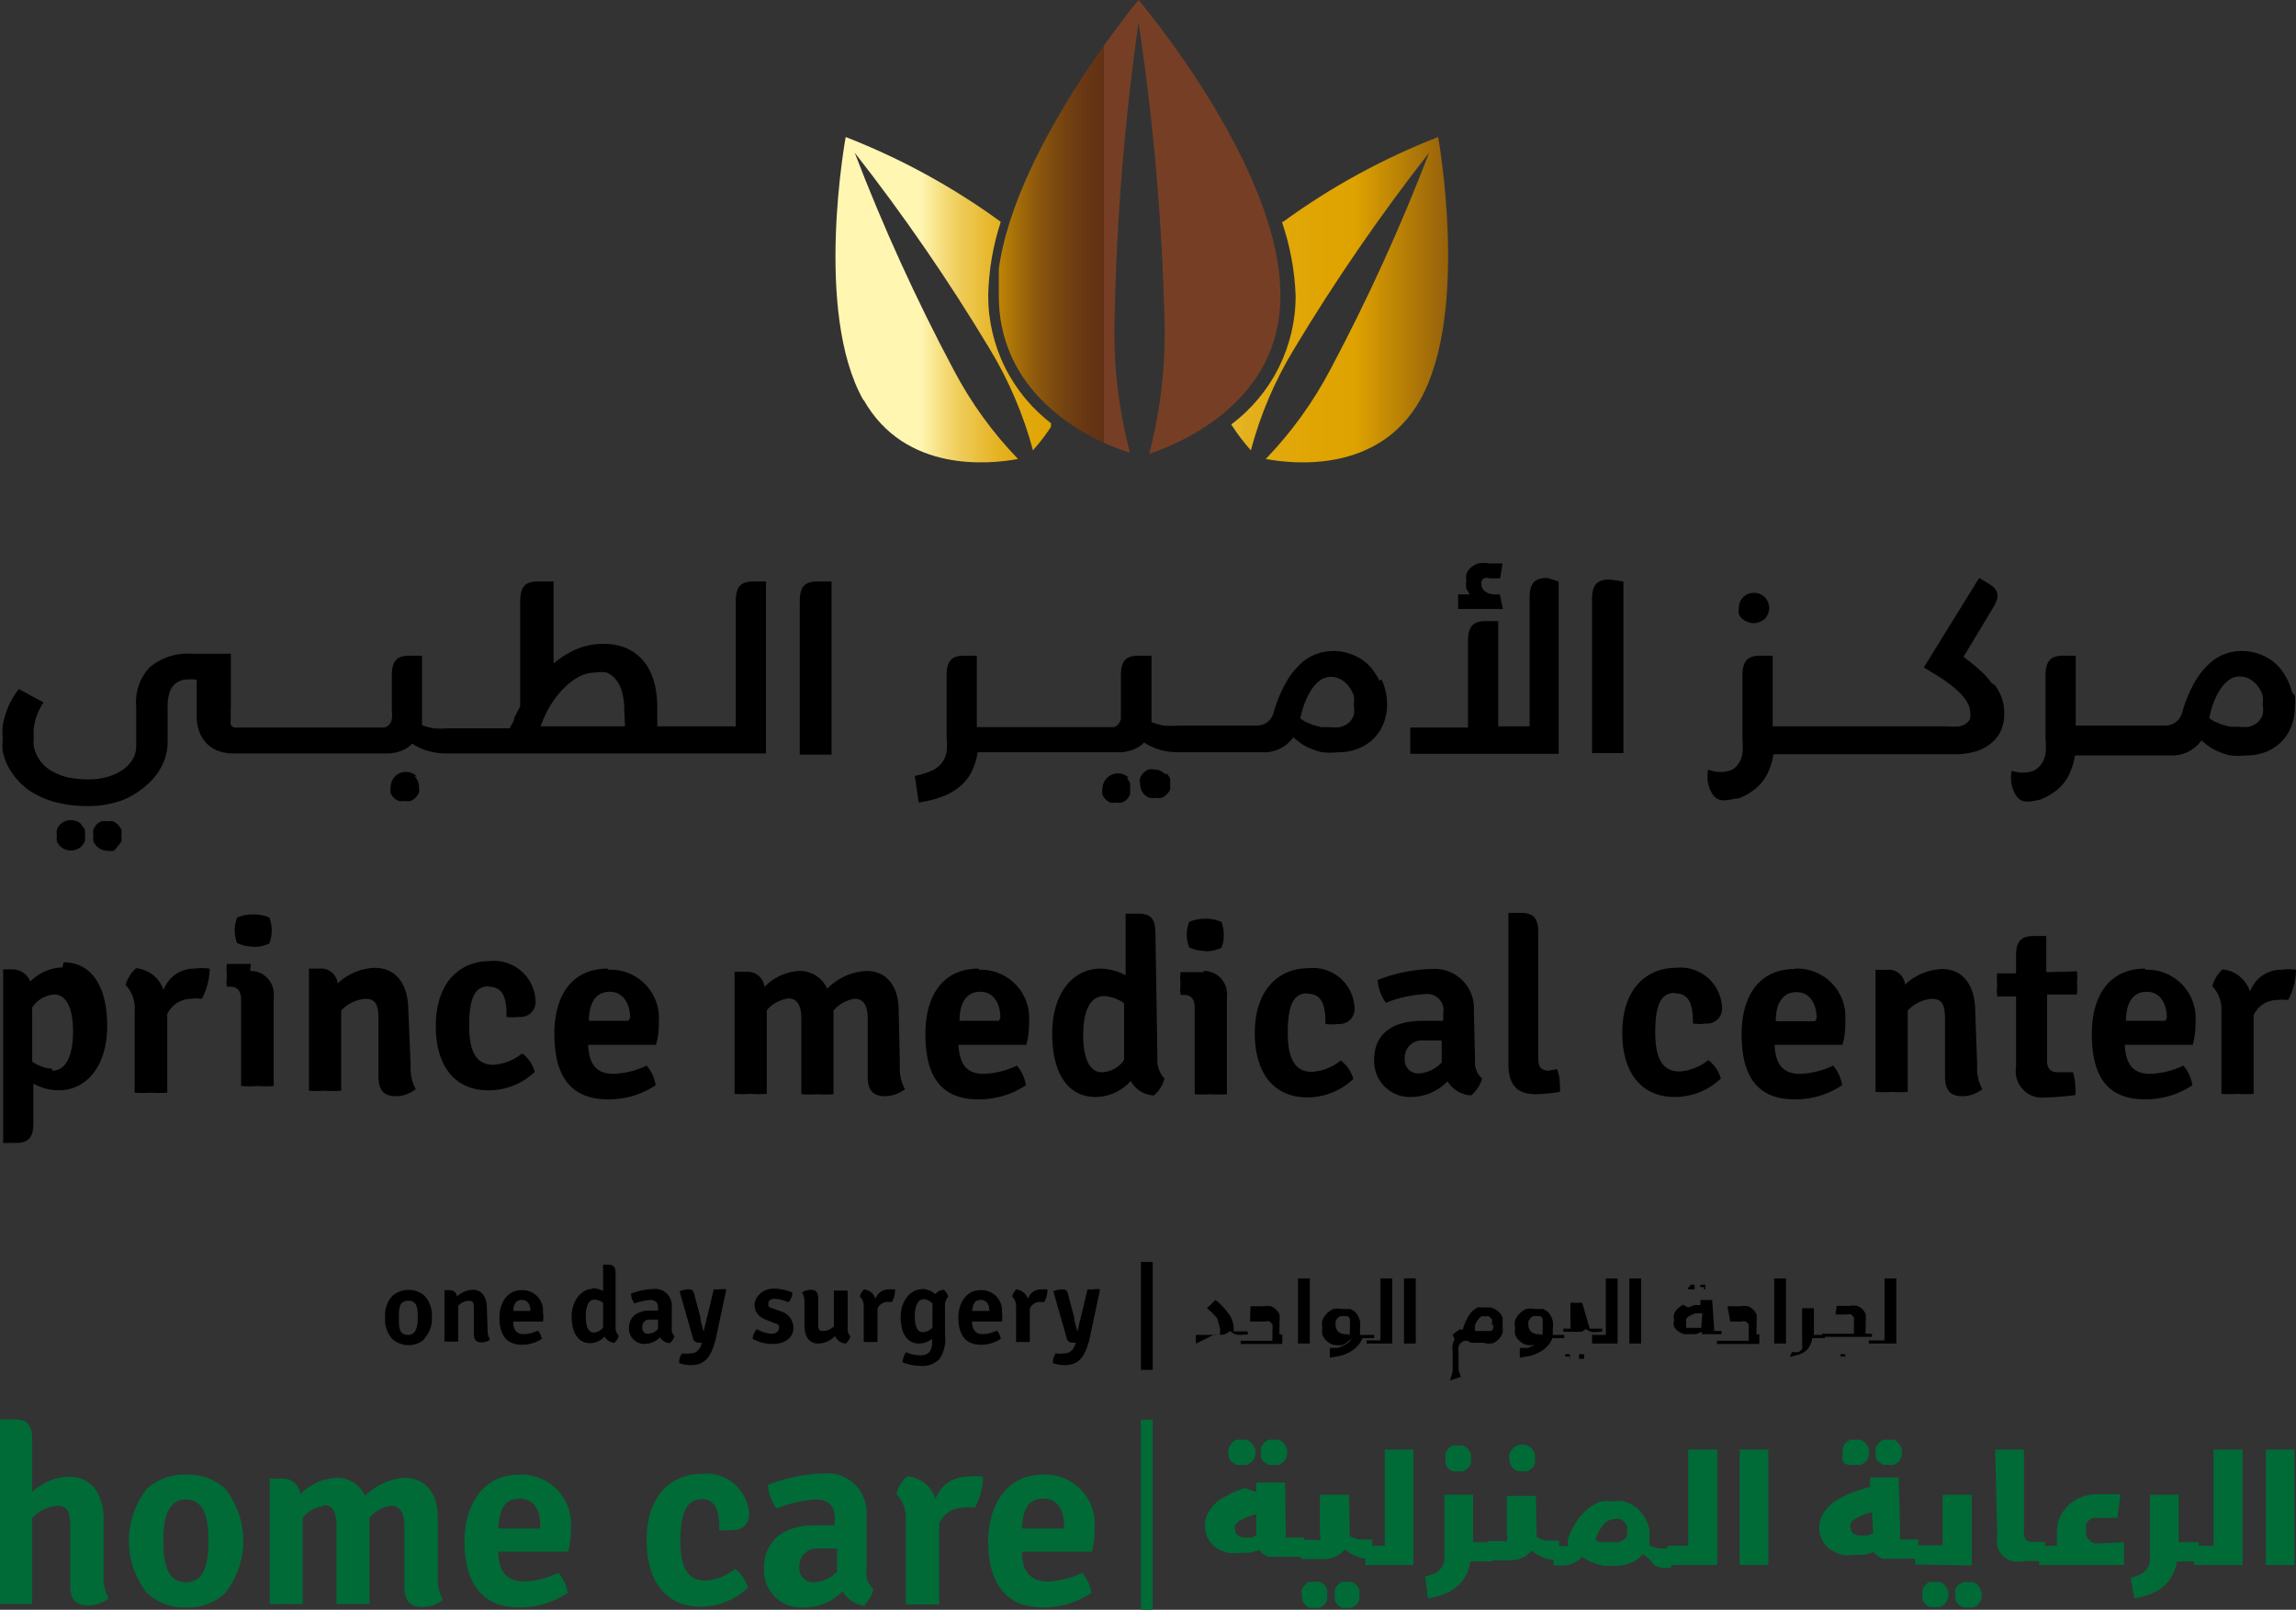 <svg xmlns="http://www.w3.org/2000/svg" xmlns:xlink="http://www.w3.org/1999/xlink" viewBox="0 0 58.48 41"><rect x="0" y="0" width="58.48" height="41" fill="#333333" stroke="none"/><defs><style>.cls-1{fill:none}.cls-9{fill:#006b37}</style><clipPath id="clip-path"><path class="cls-1" d="M22 10.19c1.06 1.87 3.23 1.63 3.93 1.5a9.86 9.86 0 0 1-1.64-2.27 49.13 49.13 0 0 1-2.52-5.53 49 49 0 0 1 3.44 5 9.92 9.92 0 0 1 1.1 2.58 5.17 5.17 0 0 0 .5-.66 4.09 4.09 0 0 1-1.64-3.28 6.45 6.45 0 0 1 .32-1.88 17.47 17.47 0 0 0-3.95-2.16s-.82 4.45.45 6.7"/></clipPath><linearGradient id="linear-gradient" x1="-1041.67" y1="7267.05" x2="-1040.67" y2="7267.05" gradientTransform="matrix(7.87 0 0 7.87 8221.43 -57198.69)" gradientUnits="userSpaceOnUse"><stop offset="0" stop-color="#fff6b2"/><stop offset=".01" stop-color="#fdf1a8"/><stop offset=".07" stop-color="#f5dd7c"/><stop offset=".13" stop-color="#eecb56"/><stop offset=".2" stop-color="#e9bc37"/><stop offset=".26" stop-color="#e4b11e"/><stop offset=".33" stop-color="#e1a90d"/><stop offset=".41" stop-color="#e0a503"/><stop offset=".5" stop-color="#dfa300"/><stop offset=".61" stop-color="#b77f06"/><stop offset=".72" stop-color="#925d0c"/><stop offset=".83" stop-color="#774510"/><stop offset=".93" stop-color="#673613"/><stop offset="1" stop-color="#613114"/><stop offset="1" stop-color="#763f25"/></linearGradient><clipPath id="clip-path-2"><path class="cls-1" d="M25.44 7.53c0 2.67 2.5 3.75 3.34 4a12 12 0 0 1-.39-3.46A61.51 61.51 0 0 1 29 .57a61.23 61.23 0 0 1 .66 7.53 12.16 12.16 0 0 1-.39 3.46c.84-.28 3.34-1.35 3.34-4C32.66 4.31 29 0 29 0s-3.61 4.31-3.61 7.53"/></clipPath><linearGradient id="linear-gradient-2" x1="-1041.67" y1="7267.05" x2="-1040.67" y2="7267.05" gradientTransform="matrix(6.59 0 0 6.59 6886.18 -47854.22)" xlink:href="#linear-gradient"/><clipPath id="clip-path-3"><path class="cls-1" d="M32.65 5.65A6.52 6.52 0 0 1 33 7.53a4.08 4.08 0 0 1-1.64 3.28 5.09 5.09 0 0 0 .5.66 9.81 9.81 0 0 1 1.1-2.58 49.22 49.22 0 0 1 3.44-5 49.26 49.26 0 0 1-2.52 5.53 10 10 0 0 1-1.64 2.27c.7.13 2.87.37 3.93-1.5 1.27-2.25.46-6.7.46-6.7a17.46 17.46 0 0 0-3.95 2.16"/></clipPath><linearGradient id="linear-gradient-3" x1="-1041.67" y1="7267.05" x2="-1040.67" y2="7267.05" gradientTransform="translate(12070.48 -84022.95) scale(11.56)" xlink:href="#linear-gradient"/></defs><g id="Layer_2" data-name="Layer 2"><g id="Layer_1-2" data-name="Layer 1"><g clip-path="url(#clip-path)"><path fill="url(#linear-gradient)" d="M20.69 3.49h6.08v8.57h-6.08z"/></g><g clip-path="url(#clip-path-2)"><path fill="url(#linear-gradient-2)" d="M25.44 0h7.22v11.56h-7.22z"/></g><g clip-path="url(#clip-path-3)"><path fill="url(#linear-gradient-3)" d="M31.33 3.49h6.08v8.57h-6.08z"/></g><path d="M10.4 34c.19 0 .24-.2.24-.43s0-.44-.24-.44-.24.2-.24.44 0 .43.24.43m.41.11a.62.62 0 0 1-.81 0 .71.71 0 0 1-.19-.54A.72.72 0 0 1 10 33a.63.63 0 0 1 .81 0 .73.73 0 0 1 .19.55.72.72 0 0 1-.19.54m1.61-.22a.47.47 0 0 0 .06.25.35.35 0 0 1-.22.07c-.14 0-.19-.07-.19-.22v-.62c0-.15 0-.22-.14-.22a.39.39 0 0 0-.26.13v.91h-.35v-1.31h.13a.18.18 0 0 1 .19.16.62.62 0 0 1 .4-.17c.24 0 .36.19.36.46zm.65-.48h.44c0-.15-.06-.28-.22-.28s-.21.11-.22.31m0 .24c0 .18.07.32.27.32a.88.88 0 0 0 .36-.09.4.4 0 0 1 .1.21.9.9 0 0 1-.51.15c-.45 0-.57-.34-.57-.69s.18-.7.57-.7a.52.52 0 0 1 .54.56.83.83 0 0 1 0 .24zm2.29.14v-.62a.43.43 0 0 0-.22-.08c-.14 0-.22.15-.22.44s.09.4.2.4a.31.31 0 0 0 .24-.13m-.27-1a.6.6 0 0 1 .27.07v-.67h.13c.14 0 .19.06.19.22v1.37a.29.29 0 0 0 .08.22.36.36 0 0 1-.11.18.3.3 0 0 1-.25-.16.5.5 0 0 1-.37.17c-.31 0-.47-.28-.47-.68s.25-.7.52-.7m1.68 1.01v-.23h-.19a.18.18 0 0 0-.21.2.14.14 0 0 0 .15.16.37.37 0 0 0 .25-.12m.3.36a.32.32 0 0 1-.25-.15.55.55 0 0 1-.39.17.39.39 0 0 1-.4-.4c0-.31.24-.45.52-.45h.22v-.07c0-.14-.07-.2-.2-.2a1.37 1.37 0 0 0-.4.09.46.46 0 0 1-.09-.25 1.69 1.69 0 0 1 .58-.12.42.42 0 0 1 .46.45v.55a.23.23 0 0 0 .07.2.37.37 0 0 1-.12.18m1.16-.06c-.11.38-.24.62-.63.62a1 1 0 0 1-.29-.05.39.39 0 0 1 .07-.25.83.83 0 0 0 .22 0c.15 0 .24-.1.29-.27-.13 0-.21 0-.24-.15l-.33-1.16a.54.54 0 0 1 .21-.05c.08 0 .14 0 .17.15l.15.56c0 .1.06.27.08.37l.26-1.08h.14a.53.53 0 0 1 .18 0zm1.05-.3a.87.87 0 0 0 .37.12c.12 0 .19-.05.2-.13s0-.11-.14-.15l-.15-.06c-.19-.07-.33-.18-.33-.39s.2-.42.5-.42a1.23 1.23 0 0 1 .46.1.35.35 0 0 1-.1.25.94.94 0 0 0-.36-.09c-.09 0-.15.05-.15.12s0 .1.13.13l.16.06a.45.45 0 0 1 .35.42c0 .26-.21.42-.53.42a1.06 1.06 0 0 1-.51-.13.42.42 0 0 1 .1-.24m1.22-.69a.46.46 0 0 0-.06-.25.36.36 0 0 1 .22-.07c.14 0 .19.08.19.22v.62c0 .15 0 .21.14.21a.4.4 0 0 0 .26-.12v-.91h.35v.95a.29.29 0 0 0 .07.22.35.35 0 0 1-.12.18.31.31 0 0 1-.27-.19.64.64 0 0 1-.42.19c-.25 0-.36-.19-.36-.46zm1.51-.33a.35.35 0 0 1 .3.24.35.35 0 0 1 .34-.24h.16a.7.7 0 0 1-.08.32h-.12a.28.28 0 0 0-.25.17v.85H22v-.89a.36.36 0 0 0-.1-.27.35.35 0 0 1 .11-.18m1.74.36a.34.34 0 0 0-.22-.11c-.14 0-.23.15-.23.44s.09.4.2.4a.34.34 0 0 0 .25-.12v-.6zm-.28-.37a.51.51 0 0 1 .35.13.31.31 0 0 1 .22-.11.33.33 0 0 1 .11.18.3.3 0 0 0-.08.22V34a.92.92 0 0 1-.13.6.58.58 0 0 1-.47.19 1.38 1.38 0 0 1-.48-.09.45.45 0 0 1 .09-.26.89.89 0 0 0 .36.08c.23 0 .3-.14.3-.32v-.1a.54.54 0 0 1-.33.12c-.32 0-.47-.28-.47-.68s.25-.7.52-.7m1.3.55h.44c0-.15-.06-.28-.22-.28s-.21.11-.22.31m0 .24c0 .18.07.32.27.32a.89.89 0 0 0 .36-.09.39.39 0 0 1 .1.21.9.9 0 0 1-.51.15c-.45 0-.57-.34-.57-.69s.18-.7.57-.7a.52.52 0 0 1 .54.56.83.83 0 0 1 0 .24zm1.12-.82a.35.35 0 0 1 .3.24.35.35 0 0 1 .34-.24h.16a.71.71 0 0 1-.08.32h-.12a.28.28 0 0 0-.25.17v.85h-.35v-.89a.36.36 0 0 0-.1-.27.36.36 0 0 1 .11-.18m1.85 1.31c-.11.38-.24.62-.63.62a1 1 0 0 1-.29-.05.38.38 0 0 1 .07-.25.81.81 0 0 0 .22 0c.15 0 .24-.1.29-.27-.13 0-.21 0-.24-.15l-.33-1.16a.53.53 0 0 1 .21-.05c.09 0 .14 0 .17.15l.15.56c0 .1.06.27.08.37l.26-1.08h.14a.52.52 0 0 1 .18 0z"/><path stroke-miterlimit="10" stroke-width=".3" stroke="#000" fill="none" d="M29.21 32.14v2.75"/><path d="M30.46 34.22V34h.61a.18.18 0 0 0 0-.06.26.26 0 0 0 0-.12l-.07-.25-.12-.13-.14-.12.22-.21a1.74 1.74 0 0 1 .34.36.61.61 0 0 1 .12.33.41.41 0 0 1 0 .11h.36v.08h-.08a.65.65 0 0 1-.22 0 .5.5 0 0 1-.15-.09.46.46 0 0 1-.16.09.79.79 0 0 1-.24 0z"/><path d="M31.85 33.27h.34a.5.5 0 0 1 .18 0 .39.39 0 0 1 .22.21.58.58 0 0 1 0 .16v.14a.74.74 0 0 0 0 .12.25.25 0 0 0 0 .08.1.1 0 0 0 .07 0v.25H31.6v-.08h.81a.29.29 0 0 1 0-.08.61.61 0 0 1 0-.08v-.13a.45.45 0 0 0 0-.12.24.24 0 0 0-.07-.08.19.19 0 0 0-.12 0h-.38zm1.21-.71h.3v1.66h-.3zM34.38 34v-.11a.86.86 0 0 0 0-.19.35.35 0 0 0 0-.12.15.15 0 0 0-.07-.06h-.17l-.07.05a.3.3 0 0 0-.05.08.31.31 0 0 0 0 .1.23.23 0 0 0 .07.17.3.3 0 0 0 .21.06zm-.16.25a.73.73 0 0 1-.27 0 .47.47 0 0 1-.17-.11.4.4 0 0 1-.1-.15.47.47 0 0 1 0-.16.54.54 0 0 1 0-.2.5.5 0 0 1 .11-.17.52.52 0 0 1 .17-.12.56.56 0 0 1 .22 0h.22l.1.06a.45.45 0 0 1 .08.1.59.59 0 0 1 .06.15.84.84 0 0 1 0 .2V34H35v.08h-.3a.58.58 0 0 1-.12.2.81.81 0 0 1-.19.15 1.09 1.09 0 0 1-.24.1l-.28.05v-.25h.2l.16-.06.12-.08a.39.39 0 0 0 .08-.09z"/><path d="M34.88 34.22h-.07v-.08h.35v-1.58h.3v1.66zm.88-1.66h.3v1.66h-.3zM38 33.77a.28.28 0 0 0 0-.08.32.32 0 0 0 0-.09l-.07-.07a.19.19 0 0 0-.1 0 .18.18 0 0 0-.1 0 .33.33 0 0 0-.09.09.62.62 0 0 0-.07.13.82.82 0 0 0 0 .15h.41a.15.15 0 0 0 .05-.06.28.28 0 0 0 0-.11m-.22.47h-.35l-.08-.05h-.09l-.08.05a.27.27 0 0 0-.06.1.39.39 0 0 0 0 .14 1.07 1.07 0 0 0 0 .13v.32a1.87 1.87 0 0 0 .06.18l-.28.09.07-.22v-.38a1.1 1.1 0 0 1 0-.15.63.63 0 0 1 0-.17.58.58 0 0 1 .05-.13L37 34l.09-.08.09-.06h.08a1.18 1.18 0 0 1 .08-.22.94.94 0 0 1 .09-.16.56.56 0 0 1 .1-.11l.1-.07h.35l.13.06.1.09a.46.46 0 0 1 .06.11.38.38 0 0 1 0 .11.42.42 0 0 1 0 .11.59.59 0 0 1 0 .17.42.42 0 0 1-.09.15.44.44 0 0 1-.15.11.57.57 0 0 1-.22 0m1.48-.21v-.11a.79.79 0 0 0 0-.19.33.33 0 0 0 0-.12.15.15 0 0 0-.07-.06h-.17l-.07.05-.05.08a.31.31 0 0 0 0 .1.23.23 0 0 0 .07.17.3.3 0 0 0 .21.06zm-.16.25a.73.73 0 0 1-.27 0 .47.47 0 0 1-.17-.11.4.4 0 0 1-.1-.15.49.49 0 0 1 0-.16.54.54 0 0 1 0-.2.49.49 0 0 1 .11-.17.52.52 0 0 1 .17-.12.56.56 0 0 1 .22 0h.22l.1.06a.41.41 0 0 1 .08.1.52.52 0 0 1 .06.15.79.79 0 0 1 0 .2V34h.29v.08h-.3a.6.6 0 0 1-.12.2.83.83 0 0 1-.19.15 1.13 1.13 0 0 1-.24.1l-.28.05v-.25h.2l.16-.06.12-.08.08-.09zm1.09.3a.14.14 0 0 1 0-.06h.12a.16.16 0 0 1 0 .12h-.12a.14.14 0 0 1 0-.06m-.35 0a.13.13 0 0 1 0-.06h.11a.16.16 0 0 1 0 .12H40a.13.13 0 0 1 0-.06m.49-.71h.32v.08h-.09a.65.65 0 0 1-.2 0l-.14-.07a.28.28 0 0 1-.1.07h-.46v-.08H40a.12.12 0 0 0 0-.05.37.37 0 0 0 0-.08v-.53h.3z"/><path d="M40.62 34.22h-.07V34h.35v-1.44h.3v1.66zm.88-1.66h.3v1.66h-.3zm1.81.22a.14.14 0 0 1 0-.06h.12a.14.14 0 0 1 0 .06.14.14 0 0 1 0 .06h-.03a.14.14 0 0 1 0-.06m-.35 0a.16.16 0 0 1 0-.06h.11a.16.16 0 0 1 0 .06.16.16 0 0 1 0 .06H43a.16.16 0 0 1 0-.06m.36.67h-.18l-.14.06a.28.28 0 0 0-.09.08.17.17 0 0 0 0 .1.15.15 0 0 0 0 .08v.05h.38zm.3.38a.63.63 0 0 0 0 .07h.19v.08h-.5v-.06l-.15.06h-.31a.46.46 0 0 1-.14-.07.33.33 0 0 1-.11-.12.32.32 0 0 1 0-.17.34.34 0 0 1 0-.16.41.41 0 0 1 .09-.13l.13-.1.14.07.16-.06h.15v-.13h.3z"/><path d="M44 33.27h.34a.49.49 0 0 1 .18 0 .39.39 0 0 1 .13.08.42.42 0 0 1 .09.13.65.65 0 0 1 0 .16v.14a.64.64 0 0 0 0 .12.23.23 0 0 0 0 .08.1.1 0 0 0 .07 0v.25h-1.08v-.08h.81a.29.29 0 0 1 0-.08v-.21a.45.45 0 0 0 0-.12.23.23 0 0 0-.07-.08.18.18 0 0 0-.11 0h-.29zm1.19-.71h.3v1.66h-.3zm.45 1.88h.16a.26.26 0 0 0 .1-.08.26.26 0 0 0 0-.1.82.82 0 0 0 0-.14v-.8h.3V34h.28v.08h-.32a.7.7 0 0 1-.06.19.43.43 0 0 1-.11.14.59.59 0 0 1-.17.09l-.23.06z"/><path d="M46.88 34.55a.16.16 0 0 1 0-.06H47a.15.15 0 0 1 0 .06.14.14 0 0 1 0 .06.16.16 0 0 1 0-.06m-.22-1.29h.34a.49.49 0 0 1 .18 0 .4.4 0 0 1 .13.08.38.38 0 0 1 .09.13.55.55 0 0 1 0 .16v.14a.89.89 0 0 0 0 .12.29.29 0 0 0 0 .08h.16v.08h-1.27v-.08h.81v-.07a.63.63 0 0 1 0-.09v-.13a.55.55 0 0 0 0-.12.23.23 0 0 0-.07-.08.19.19 0 0 0-.12 0h-.28z"/><path d="M47.68 34.22h-.08v-.08h.4v-1.58h.3v1.66zM34.47 18.24a.42.42 0 0 1-.13.18.58.58 0 0 1-.21.1 1.1 1.1 0 0 1-.27 0h-.21l-.22-.06-.19-.08-.12-.08a2.54 2.54 0 0 1 .11-.39 1.79 1.79 0 0 1 .17-.34.91.91 0 0 1 .22-.24.45.45 0 0 1 .27-.09.5.5 0 0 1 .27.07.67.67 0 0 1 .2.18.82.82 0 0 1 .12.23.78.78 0 0 1 0 .23.7.7 0 0 1 0 .27m.65-.89a1.54 1.54 0 0 0-.18-.29 1.21 1.21 0 0 0-.26-.24 1.31 1.31 0 0 0-.34-.16 1.35 1.35 0 0 0-.41-.06 1.31 1.31 0 0 0-.36.06 1.16 1.16 0 0 0-.4.22 1.9 1.9 0 0 0-.4.48 3.39 3.39 0 0 0-.34.81.46.46 0 0 1-.17.25.45.45 0 0 1-.27.08h-2a2.11 2.11 0 0 1-.36 0 1.61 1.61 0 0 1-.31-.09V16.7H29c-.33 0-.45.14-.45.51v1.1a.34.34 0 0 1-.07.14.24.24 0 0 1-.12.07h-3.48V16.7h-.32c-.33 0-.45.14-.45.51v1.56a1.9 1.9 0 0 1 0 .38.66.66 0 0 1-.12.28.71.71 0 0 1-.26.2 1.89 1.89 0 0 1-.43.13l.1.68a3.06 3.06 0 0 0 .6-.15 1.54 1.54 0 0 0 .44-.25 1.17 1.17 0 0 0 .3-.37 1.67 1.67 0 0 0 .16-.51h3.58a1 1 0 0 0 .39-.07.74.74 0 0 0 .27-.18 1.46 1.46 0 0 0 .38.18 1.71 1.71 0 0 0 .52.07h2.11a.91.91 0 0 0 .79-.38l.19.15a1.29 1.29 0 0 0 .24.13 1.55 1.55 0 0 0 .31.1 1.82 1.82 0 0 0 .39 0 1.32 1.32 0 0 0 .54-.1 1.18 1.18 0 0 0 .4-.27 1.21 1.21 0 0 0 .24-.39 1.31 1.31 0 0 0 .08-.46 1.51 1.51 0 0 0-.14-.63m4.22-2.59c-.33 0-.45.14-.45.51v3.27h-.8v-2.68h-.32c-.33 0-.45.15-.45.51v2.2h-1.47v.67h3.78v-4.39zm-9.73 5a.38.38 0 0 0-.28-.12.37.37 0 0 0-.15 0 .4.4 0 0 0-.21.21.39.39 0 0 0 0 .15.39.39 0 0 0 .11.28.41.41 0 0 0 .13.08.39.39 0 0 0 .15 0 .4.4 0 0 0 .16 0 .42.42 0 0 0 .12-.08.43.43 0 0 0 .09-.12.41.41 0 0 0 0-.15.4.4 0 0 0 0-.15.41.41 0 0 0-.09-.12m21.02-2.3a2.18 2.18 0 0 0-.3-.33c-.12-.11-.26-.22-.42-.34l.76-1.26c.17-.28.14-.45-.11-.6l-.25-.15L49 17l.3.18.2.13a3.31 3.31 0 0 1 .37.29 1.3 1.3 0 0 1 .23.28.5.5 0 0 1 .08.26.47.47 0 0 1 0 .16.27.27 0 0 1-.09.12.5.5 0 0 1-.19.08 1.31 1.31 0 0 1-.3 0h-4.45v-1.8h-.32c-.33 0-.45.15-.45.51v1.61a1.91 1.91 0 0 1 0 .38.68.68 0 0 1-.12.28.58.58 0 0 1-.13.12.8.8 0 0 1-.62 0 .83.83 0 0 0 .06.54c.14.29.32.27.63.2h.07a1.53 1.53 0 0 0 .44-.25 1.15 1.15 0 0 0 .3-.37 1.7 1.7 0 0 0 .16-.51h4.59a1.83 1.83 0 0 0 .59-.08 1.09 1.09 0 0 0 .4-.23.86.86 0 0 0 .23-.33 1.15 1.15 0 0 0 .07-.41 1.18 1.18 0 0 0-.06-.37 1.29 1.29 0 0 0-.18-.34M41 14.76c-.33 0-.45.14-.45.51v3.91h.8v-4.37zm16.62 3.47a.44.44 0 0 1-.13.18.58.58 0 0 1-.21.1 1.1 1.1 0 0 1-.27 0h-.21l-.22-.06-.19-.08-.12-.08a2.55 2.55 0 0 1 .11-.39 1.72 1.72 0 0 1 .17-.34.9.9 0 0 1 .22-.24.45.45 0 0 1 .27-.09.51.51 0 0 1 .27.07.68.68 0 0 1 .2.18.77.77 0 0 1 .12.23.75.75 0 0 1 0 .23.7.7 0 0 1 0 .27m.75-.57a1.5 1.5 0 0 0-.11-.31 1.46 1.46 0 0 0-.18-.29 1.25 1.25 0 0 0-.26-.24 1.33 1.33 0 0 0-.34-.16 1.35 1.35 0 0 0-.41-.06 1.32 1.32 0 0 0-.36.06 1.16 1.16 0 0 0-.4.22 1.92 1.92 0 0 0-.4.48 3.38 3.38 0 0 0-.34.81.46.46 0 0 1-.17.25.45.45 0 0 1-.26.08h-2.28V16.7h-.32c-.33 0-.45.15-.45.51v1.61a1.91 1.91 0 0 1 0 .38.65.65 0 0 1-.12.28.63.63 0 0 1-.18.15.82.82 0 0 1-.56 0 .84.84 0 0 0 .06.54c.14.3.33.27.65.2a1.51 1.51 0 0 0 .44-.25 1.16 1.16 0 0 0 .3-.37 1.7 1.7 0 0 0 .16-.51h2.43a.91.91 0 0 0 .79-.38l.19.15a1.28 1.28 0 0 0 .24.13 1.53 1.53 0 0 0 .31.1 1.82 1.82 0 0 0 .39 0 1.33 1.33 0 0 0 .54-.1 1.17 1.17 0 0 0 .39-.27 1.21 1.21 0 0 0 .24-.39 1.3 1.3 0 0 0 .08-.46 1.49 1.49 0 0 0 0-.31m-37.63-2.9c-.33 0-.45.14-.45.51v3.9h.81v-4.41zm7.93 5a.39.39 0 0 0-.43-.08.37.37 0 0 0-.12.08.4.4 0 0 0-.12.28.38.38 0 0 0 0 .15.39.39 0 0 0 .08.12.4.4 0 0 0 .12.08.39.39 0 0 0 .15 0 .4.4 0 0 0 .15 0 .42.42 0 0 0 .12-.08.41.41 0 0 0 .08-.12.38.38 0 0 0 0-.15.37.37 0 0 0 0-.15.39.39 0 0 0-.08-.12M3 21a.4.4 0 0 0-.12-.08.38.38 0 0 0-.15 0 .38.38 0 0 0-.15 0 .4.4 0 0 0-.12.08.39.39 0 0 0-.08.13.37.37 0 0 0 0 .15.37.37 0 0 0 0 .15.4.4 0 0 0 .08.12.4.4 0 0 0 .28.12.4.4 0 0 0 .15 0 .39.39 0 0 0 .11-.12.45.45 0 0 0 .09-.12.41.41 0 0 0 0-.15.4.4 0 0 0 0-.15A.42.42 0 0 0 3 21m-.92 0a.4.4 0 0 0-.12-.08.4.4 0 0 0-.31 0 .38.38 0 0 0-.12.08.4.4 0 0 0-.08.13.39.39 0 0 0 0 .15.39.39 0 0 0 0 .15.42.42 0 0 0 .08.12.38.38 0 0 0 .12.08.39.39 0 0 0 .43-.08.44.44 0 0 0 .08-.12.37.37 0 0 0 0-.15.37.37 0 0 0 0-.15.42.42 0 0 0-.1-.13m8.56-1.22a.38.38 0 0 0-.28-.12.39.39 0 0 0-.39.39.38.38 0 0 0 0 .15.39.39 0 0 0 .08.12.41.41 0 0 0 .13.08.39.39 0 0 0 .15 0 .39.39 0 0 0 .15 0 .41.41 0 0 0 .21-.21.4.4 0 0 0 0-.15.38.38 0 0 0-.12-.28m33.83-4a.38.38 0 0 0 .13.08.39.39 0 0 0 .31 0 .39.39 0 0 0 .13-.08.38.38 0 0 0 .08-.12.4.4 0 0 0 0-.31.39.39 0 0 0-.08-.12.42.42 0 0 0-.12-.08.4.4 0 0 0-.31 0 .41.41 0 0 0-.12.08.38.38 0 0 0-.11.28.39.39 0 0 0 0 .15.38.38 0 0 0 .08.12m-6.17-.62h-.1a.42.42 0 0 1-.28-.08.24.24 0 0 1-.09-.18.16.16 0 0 1 .06-.15.28.28 0 0 1 .16 0h.26l.06-.38h-.34a.86.86 0 0 0-.28 0 .54.54 0 0 0-.19.11.42.42 0 0 0-.11.16.47.47 0 0 0 0 .18.43.43 0 0 0 0 .19.73.73 0 0 0 .09.15h-.3v.37h1.14zM15.92 18.5h-2.15A2.84 2.84 0 0 1 14 18a2.45 2.45 0 0 1 .34-.45 1.66 1.66 0 0 1 .4-.31.87.87 0 0 1 .42-.11.83.83 0 0 1 .29 0 .55.55 0 0 1 .23.17.85.85 0 0 1 .16.31 1.65 1.65 0 0 1 .06.48zm3.59-3.69h-.32c-.33 0-.45.14-.45.51v3.18h-2V18a2.27 2.27 0 0 0-.08-.63 1.42 1.42 0 0 0-.25-.51 1.2 1.2 0 0 0-.43-.34 1.43 1.43 0 0 0-.61-.12 1.69 1.69 0 0 0-.7.14 2.38 2.38 0 0 0-.57.36v-2.09h-.4c-.33 0-.45.14-.45.51v2.67l-.15.29c0 .09-.08.18-.12.27h-1.57a2.11 2.11 0 0 1-.36 0 1.53 1.53 0 0 1-.3-.08V16.7h-.32c-.33 0-.45.14-.45.51v.89a.93.93 0 0 1 0 .22.3.3 0 0 1-.07.14.24.24 0 0 1-.12.07H5.97a.15.15 0 0 1-.09-.07.41.41 0 0 1 0-.16 2 2 0 0 1 0-.27v-1.38H4.87a1.49 1.49 0 0 0-1.06.35 1.28 1.28 0 0 0-.34 1v1a.66.66 0 0 1-.08.32.85.85 0 0 1-.24.27 1.31 1.31 0 0 1-.39.19 1.7 1.7 0 0 1-.51.07 2.38 2.38 0 0 1-.52-.05 1.49 1.49 0 0 1-.37-.14.9.9 0 0 1-.26-.19 1 1 0 0 1-.16-.23.86.86 0 0 1-.08-.24 1.17 1.17 0 0 1 0-.22 1.38 1.38 0 0 1 0-.23 1.9 1.9 0 0 1 .05-.24 1.49 1.49 0 0 1 .09-.23 1.17 1.17 0 0 1 .11-.19l-.63-.34a2 2 0 0 0-.18.27 2 2 0 0 0-.14.31 2.38 2.38 0 0 0-.09.34 1.92 1.92 0 0 0 0 .35 1.6 1.6 0 0 0 0 .32 1.57 1.57 0 0 0 .13.37 1.75 1.75 0 0 0 .26.37 1.6 1.6 0 0 0 .41.33 2.24 2.24 0 0 0 .58.23 3.19 3.19 0 0 0 .79.09 2.46 2.46 0 0 0 .85-.14 2 2 0 0 0 .64-.39 1.55 1.55 0 0 0 .4-.51 1.35 1.35 0 0 0 .14-.59V18a1.13 1.13 0 0 1 .05-.37.49.49 0 0 1 .15-.22.51.51 0 0 1 .23-.1 1.67 1.67 0 0 1 .31 0v.92a1.1 1.1 0 0 0 .08.44.84.84 0 0 0 .21.3.81.81 0 0 0 .3.17 1.13 1.13 0 0 0 .34.05h3.9a1 1 0 0 0 .39-.07.74.74 0 0 0 .27-.18 1.46 1.46 0 0 0 .38.18 1.71 1.71 0 0 0 .52.07h8.11v-3.61zm17.21 12.25a.87.87 0 0 1-.59.28.34.34 0 0 1-.35-.37.44.44 0 0 1 .49-.47h.45zm.82-1.32a1 1 0 0 0-1.07-1.06 4 4 0 0 0-1.38.28 1.07 1.07 0 0 0 .21.58 3.14 3.14 0 0 1 1-.22.41.41 0 0 1 .46.48v.2h-.53c-.7 0-1.23.28-1.23 1a.91.91 0 0 0 .94.94 1.3 1.3 0 0 0 .93-.4.75.75 0 0 0 .6.36.88.88 0 0 0 .28-.43.54.54 0 0 1-.18-.46zm1.91 1.53c-.19 0-.27-.1-.27-.29v-3.22c0-.37-.11-.51-.45-.51h-.31v3.85c0 .52.21.77.7.77a4.4 4.4 0 0 0 .61-.06.79.79 0 0 0 0-.18 1.13 1.13 0 0 0-.07-.4zM28.63 27a.72.72 0 0 1-.57.31c-.26 0-.47-.27-.47-.94s.2-1 .53-1a1 1 0 0 1 .51.18zm.8-3.22c0-.37-.11-.51-.44-.51h-.32v1.57a1.44 1.44 0 0 0-.64-.17c-.65 0-1.23.56-1.23 1.66 0 .95.36 1.61 1.11 1.61a1.2 1.2 0 0 0 .89-.41.7.7 0 0 0 .59.37.83.83 0 0 0 .27-.43.68.68 0 0 1-.18-.52zm3.87 1.53c.39 0 .46.32.46.77a1.32 1.32 0 0 0 .33 0 .38.38 0 0 0 .41-.42 1.06 1.06 0 0 0-1.18-1c-.68 0-1.36.47-1.36 1.66 0 .94.43 1.63 1.34 1.63a1.7 1.7 0 0 0 1.17-.47.88.88 0 0 0-.32-.47 1.3 1.3 0 0 1-.73.29c-.4 0-.62-.27-.62-1s.16-1 .5-1m9.36 0c.39 0 .46.32.46.77a1.31 1.31 0 0 0 .33 0 .38.38 0 0 0 .41-.42 1.06 1.06 0 0 0-1.18-1c-.68 0-1.36.47-1.36 1.66 0 .94.43 1.63 1.34 1.63a1.7 1.7 0 0 0 1.17-.47.88.88 0 0 0-.32-.47 1.3 1.3 0 0 1-.73.29c-.4 0-.62-.27-.62-1s.16-1 .5-1m3.57.72h-1c0-.48.19-.74.53-.74s.51.3.51.67zm-.51-1.33c-.94 0-1.36.72-1.36 1.66s.3 1.66 1.35 1.66a2.14 2.14 0 0 0 1.21-.36 1 1 0 0 0-.23-.5 2.07 2.07 0 0 1-.85.21c-.48 0-.62-.31-.64-.74h1.73A2 2 0 0 0 47 26a1.23 1.23 0 0 0-1.28-1.33M25.44 26h-1c0-.48.19-.74.53-.74s.51.3.51.67zm-.51-1.33c-.94 0-1.36.72-1.36 1.66S23.86 28 24.92 28a2.14 2.14 0 0 0 1.21-.36 1 1 0 0 0-.23-.5 2.08 2.08 0 0 1-.85.21c-.48 0-.61-.31-.64-.74h1.73a2 2 0 0 0 .07-.58 1.23 1.23 0 0 0-1.28-1.33M55.15 26h-1c0-.48.19-.74.53-.74s.51.3.51.67zm-.51-1.33c-.94 0-1.36.72-1.36 1.66S53.57 28 54.63 28a2.14 2.14 0 0 0 1.21-.36 1 1 0 0 0-.23-.5 2.07 2.07 0 0 1-.85.21c-.48 0-.62-.31-.64-.74h1.73a2 2 0 0 0 .07-.58 1.23 1.23 0 0 0-1.28-1.33m3.47 0a.83.83 0 0 0-.8.56.82.82 0 0 0-.7-.57.85.85 0 0 0-.26.43.85.85 0 0 1 .23.65v2.09a2.88 2.88 0 0 0 .41 0 2.82 2.82 0 0 0 .41 0v-2a.66.66 0 0 1 .59-.39 1.13 1.13 0 0 1 .29 0 1.67 1.67 0 0 0 .2-.77 1.35 1.35 0 0 0-.38 0m-7.79 1.06c0-.62-.28-1.08-.85-1.08a1.46 1.46 0 0 0-.94.4.41.41 0 0 0-.44-.38h-.31v3.11a2.83 2.83 0 0 0 .41 0 2.74 2.74 0 0 0 .41 0v-2.07a.92.92 0 0 1 .62-.3c.26 0 .33.16.33.51v1.46c0 .33.11.51.44.51a.82.82 0 0 0 .51-.18 1.1 1.1 0 0 1-.13-.6zm1.81-1v-.92h-.32c-.33 0-.45.14-.45.5v.45h-.48a1.13 1.13 0 0 0 0 .29 1.17 1.17 0 0 0 0 .3h.48v1.8a.67.67 0 0 0 .76.77 5.88 5.88 0 0 0 .75-.06.62.62 0 0 0 0-.18 1.36 1.36 0 0 0-.06-.4h-.39c-.19 0-.27-.11-.27-.29v-1.69h.76a1.22 1.22 0 0 0 0-.3 1.19 1.19 0 0 0 0-.29zm-21.46 0h-.59a1.2 1.2 0 0 0 0 .3 1.08 1.08 0 0 0 0 .28h.08c.21 0 .28.13.28.34v2.19a2.9 2.9 0 0 0 .41 0 2.74 2.74 0 0 0 .41 0v-2.48a.59.59 0 0 0-.6-.66m-20.25 1c0-.62-.28-1.08-.86-1.08a1.45 1.45 0 0 0-.94.4.42.42 0 0 0-.44-.38h-.29v3.11a2.79 2.79 0 0 0 .41 0 2.71 2.71 0 0 0 .41 0v-2.04a.93.93 0 0 1 .62-.3c.26 0 .33.16.33.51v1.46c0 .33.11.51.44.51a.83.83 0 0 0 .51-.18 1.09 1.09 0 0 1-.13-.6zm-6.23-.5a.82.82 0 0 0-.7-.57.84.84 0 0 0-.27.43.85.85 0 0 1 .23.65v2.09a2.87 2.87 0 0 0 .41 0 2.82 2.82 0 0 0 .42 0v-2a.67.67 0 0 1 .59-.39 1.12 1.12 0 0 1 .29 0 1.67 1.67 0 0 0 .2-.77 1.36 1.36 0 0 0-.38 0 .83.83 0 0 0-.8.56m26.54-1a.94.94 0 0 0 .41-.09.84.84 0 0 0 .06-.33.87.87 0 0 0-.06-.33 1 1 0 0 0-.41-.08 1 1 0 0 0-.41.08.88.88 0 0 0 0 .65.93.93 0 0 0 .41.09m-29.37 3a1 1 0 0 1-.51-.18v-1.38a.73.73 0 0 1 .57-.33c.26 0 .47.28.47.94s-.2 1-.53 1m.26-2.63a1.2 1.2 0 0 0-.82.36.48.48 0 0 0-.46-.31H.08v4.42H.4c.33 0 .45-.14.45-.51v-1a1.36 1.36 0 0 0 .65.17c.65 0 1.23-.55 1.23-1.65 0-.95-.37-1.61-1.11-1.61m10.82.62c.39 0 .47.32.46.77a1.32 1.32 0 0 0 .33 0 .38.38 0 0 0 .41-.42 1.06 1.06 0 0 0-1.18-1c-.68 0-1.36.47-1.36 1.66 0 .94.43 1.63 1.34 1.63a1.7 1.7 0 0 0 1.18-.47.87.87 0 0 0-.32-.47 1.3 1.3 0 0 1-.73.29c-.4 0-.62-.27-.62-1s.16-1 .5-1m-6-1a1 1 0 0 0 .41-.09.86.86 0 0 0 .06-.33.88.88 0 0 0-.06-.33 1 1 0 0 0-.41-.08 1 1 0 0 0-.41.08.89.89 0 0 0 0 .65 1 1 0 0 0 .41.09m-.06.44h-.61a1.15 1.15 0 0 0 0 .3 1 1 0 0 0 0 .28h.08c.21 0 .28.13.28.34v2.19a2.92 2.92 0 0 0 .42 0 2.74 2.74 0 0 0 .41 0v-2.27a.59.59 0 0 0-.6-.66m16.52 1c0-.56-.27-1-.82-1a1.51 1.51 0 0 0-1 .45.77.77 0 0 0-.73-.45 1.33 1.33 0 0 0-.87.41.43.43 0 0 0-.45-.39h-.31v3.11a2.83 2.83 0 0 0 .41 0 2.72 2.72 0 0 0 .41 0v-2.13a.88.88 0 0 1 .55-.3c.19 0 .33.13.33.51v1.93a2.81 2.81 0 0 0 .41 0 2.71 2.71 0 0 0 .41 0v-2.13a.85.85 0 0 1 .54-.3c.19 0 .33.12.33.5v1.47c0 .33.11.51.44.51a.84.84 0 0 0 .51-.18 1.09 1.09 0 0 1-.13-.6zM16 26h-1c0-.48.19-.74.53-.74s.52.3.52.67zm-.52-1.33c-.94 0-1.36.72-1.36 1.66S14.43 28 15.49 28a2.13 2.13 0 0 0 1.21-.36 1 1 0 0 0-.23-.5 2.08 2.08 0 0 1-.85.21c-.48 0-.62-.31-.64-.74h1.73a2 2 0 0 0 .07-.58 1.23 1.23 0 0 0-1.28-1.33"/><path class="cls-9" d="M2.64 40.1a1.1 1.1 0 0 0 .13.61.85.85 0 0 1-.53.18c-.34 0-.45-.18-.45-.52v-1.5c0-.36-.07-.52-.33-.52a1 1 0 0 0-.64.31v2.19a2.66 2.66 0 0 1-.41 0 2.71 2.71 0 0 1-.41 0v-4.7h.37c.33 0 .45.15.45.52V38a1.43 1.43 0 0 1 .94-.39c.59 0 .88.47.88 1.1zm2.1.2c.47 0 .57-.49.57-1.05s-.1-1.06-.57-1.06-.58.49-.58 1.06.1 1.05.58 1.05m1 .27a1.36 1.36 0 0 1-1 .37 1.35 1.35 0 0 1-1-.37 2.15 2.15 0 0 1 0-2.65 1.38 1.38 0 0 1 1-.36 1.39 1.39 0 0 1 1 .36 2.15 2.15 0 0 1 0 2.65m2.53-2.22a.91.91 0 0 0-.56.3v2.2a2.74 2.74 0 0 1-.42 0 2.8 2.8 0 0 1-.42 0v-3.19h.32a.44.44 0 0 1 .46.4 1.36 1.36 0 0 1 .9-.42.78.78 0 0 1 .75.46 1.57 1.57 0 0 1 1-.46c.57 0 .85.44.85 1v1.5a1.13 1.13 0 0 0 .13.61.87.87 0 0 1-.53.18c-.33 0-.45-.18-.45-.52v-1.54c0-.39-.15-.52-.34-.52a.88.88 0 0 0-.55.31v2.19a2.74 2.74 0 0 1-.42 0 2.8 2.8 0 0 1-.42 0v-2c0-.39-.14-.52-.33-.52m4.45.6h1.07v-.08c0-.37-.15-.68-.53-.68s-.51.27-.54.76m0 .59c0 .44.17.76.66.76a2.12 2.12 0 0 0 .87-.22 1 1 0 0 1 .24.51 2.19 2.19 0 0 1-1.24.37c-1.08 0-1.39-.81-1.39-1.68s.43-1.7 1.39-1.7a1.26 1.26 0 0 1 1.32 1.37 2.06 2.06 0 0 1-.07.59zm5.16-1.33c-.35 0-.52.34-.52 1.07s.23 1 .64 1a1.34 1.34 0 0 0 .75-.3.9.9 0 0 1 .33.48 1.75 1.75 0 0 1-1.21.48c-.93 0-1.37-.72-1.37-1.68 0-1.23.7-1.7 1.4-1.7a1.09 1.09 0 0 1 1.21 1 .39.39 0 0 1-.42.43 1.4 1.4 0 0 1-.34 0c0-.46-.07-.79-.47-.79M21.32 40v-.56h-.46a.45.45 0 0 0-.5.48.35.35 0 0 0 .36.38.89.89 0 0 0 .61-.28m.74.88a.76.76 0 0 1-.61-.37 1.34 1.34 0 0 1-1 .41.94.94 0 0 1-1-1c0-.75.58-1.09 1.26-1.09h.54v-.17c0-.33-.16-.49-.48-.49a3.24 3.24 0 0 0-1 .23 1.13 1.13 0 0 1-.22-.6 4.11 4.11 0 0 1 1.41-.29 1 1 0 0 1 1.1 1.09V40a.55.55 0 0 0 .18.48.9.9 0 0 1-.28.44m1.14-3.32a.84.84 0 0 1 .72.58.85.85 0 0 1 .82-.57 1.38 1.38 0 0 1 .39 0 1.71 1.71 0 0 1-.21.79 1.17 1.17 0 0 0-.3 0 .68.68 0 0 0-.61.4v2.06a2.84 2.84 0 0 1-.43 0 2.88 2.88 0 0 1-.42 0v-2.15a.87.87 0 0 0-.24-.66.87.87 0 0 1 .27-.44m2.9 1.32h1.1v-.08c0-.37-.15-.68-.53-.68s-.52.27-.54.76m0 .59c0 .44.17.76.66.76a2.12 2.12 0 0 0 .87-.22 1 1 0 0 1 .24.51 2.19 2.19 0 0 1-1.24.37c-1.08 0-1.39-.81-1.39-1.68s.43-1.7 1.39-1.7a1.26 1.26 0 0 1 1.32 1.37 2.1 2.1 0 0 1-.07.59z"/><path stroke="#006b37" stroke-miterlimit="10" stroke-width=".3" fill="none" d="M29.21 36.16V41"/><path class="cls-9" d="M32.12 37a.35.35 0 0 1 0-.14.34.34 0 0 1 .08-.11.36.36 0 0 1 .11-.08h.27a.36.36 0 0 1 .11.08.39.39 0 0 1 .07.11.36.36 0 0 1 0 .27.38.38 0 0 1-.07.11l-.11.07h-.27l-.11-.07a.34.34 0 0 1-.08-.11.35.35 0 0 1 0-.14M32 38.56l-.24.08-.18.09a.42.42 0 0 0-.12.11.24.24 0 0 0 0 .13.16.16 0 0 0 .07.14.31.31 0 0 0 .19.05h.16l.12-.06zM31.28 37a.36.36 0 0 1 .1-.25.36.36 0 0 1 .11-.08h.27a.36.36 0 0 1 .11.08.36.36 0 0 1 .08.11.35.35 0 0 1 0 .27.35.35 0 0 1-.08.11l-.11.07h-.27l-.11-.07a.36.36 0 0 1-.1-.25m1.47 2.09a.53.53 0 0 0 0 .08h.46a.16.16 0 0 1 0 .07v.22a.87.87 0 0 1 0 .13.18.18 0 0 1 0 .07h-.91l-.13-.07a.38.38 0 0 1-.09-.1l-.25.07h-.24a1.27 1.27 0 0 1-.32 0 .93.93 0 0 1-.29-.13.69.69 0 0 1-.21-.23.64.64 0 0 1-.08-.33.68.68 0 0 1 .06-.29.87.87 0 0 1 .16-.23 1.15 1.15 0 0 1 .23-.19l.27-.14.29-.11.3.1v-.24h.73z"/><path class="cls-9" d="M34 40.62a.37.37 0 0 1 0-.14.4.4 0 0 1 .07-.11.35.35 0 0 1 .11-.08.33.33 0 0 1 .13 0h.13l.11.08a.4.4 0 0 1 .07.11.33.33 0 0 1 0 .14.33.33 0 0 1 0 .14.38.38 0 0 1-.07.11l-.11.08h-.13a.33.33 0 0 1-.13 0 .37.37 0 0 1-.11-.08.38.38 0 0 1-.07-.11.36.36 0 0 1 0-.14m-.84 0a.35.35 0 0 1 0-.14.37.37 0 0 1 .08-.11.34.34 0 0 1 .11-.08h.14a.33.33 0 0 1 .13 0 .36.36 0 0 1 .11.08.36.36 0 0 1 .07.11.33.33 0 0 1 0 .14.33.33 0 0 1 0 .14.35.35 0 0 1-.07.11l-.11.08a.33.33 0 0 1-.13 0h-.14a.37.37 0 0 1-.18-.19.34.34 0 0 1 0-.14m1.21-1.5a.78.78 0 0 0 .24.09h.33a.19.19 0 0 1 0 .07v.22a1.07 1.07 0 0 1 0 .13.19.19 0 0 1 0 .07h-.08a.83.83 0 0 1-.32-.06 1 1 0 0 1-.3-.18.59.59 0 0 1-.22.18.79.79 0 0 1-.35.07h-.54a.21.21 0 0 1 0-.07 1 1 0 0 1 0-.13v-.22a.21.21 0 0 1 0-.07h.36a.15.15 0 0 0 .12 0 .25.25 0 0 0 0-.15v-1h.74z"/><path class="cls-9" d="M34.85 39.86h-.07a.2.2 0 0 1 0-.07.89.89 0 0 1 0-.13v-.22a.19.19 0 0 1 0-.07h.49v-2.45H36v2.94zm1.97-2.71a.32.32 0 0 1 0-.14.39.39 0 0 1 .07-.11.36.36 0 0 1 .11-.08.31.31 0 0 1 .13 0 .33.33 0 0 1 .14 0 .35.35 0 0 1 .11.08.4.4 0 0 1 .08.11.36.36 0 0 1 0 .14.37.37 0 0 1 0 .14.38.38 0 0 1-.08.11.36.36 0 0 1-.11.07.33.33 0 0 1-.14 0 .32.32 0 0 1-.13 0 .36.36 0 0 1-.11-.07.37.37 0 0 1-.07-.11.33.33 0 0 1 0-.14m-.52 3a.82.82 0 0 0 .28-.1.43.43 0 0 0 .15-.15.48.48 0 0 0 .06-.19 2.21 2.21 0 0 0 0-.22v-1.42h.73v1.21H38a.19.19 0 0 1 0 .07v.22a.9.9 0 0 1 0 .13.23.23 0 0 1 0 .07h-.55a1.31 1.31 0 0 1-.11.35.91.91 0 0 1-.21.27 1.12 1.12 0 0 1-.32.2 1.94 1.94 0 0 1-.44.12z"/><path class="cls-9" d="M38.45 37.15a.37.37 0 0 1 0-.14.39.39 0 0 1 .08-.11.35.35 0 0 1 .11-.08.33.33 0 0 1 .27 0 .35.35 0 0 1 .11.08.37.37 0 0 1 .07.11.33.33 0 0 1 0 .14.34.34 0 0 1 0 .14.35.35 0 0 1-.07.11l-.11.07a.33.33 0 0 1-.13 0h-.13a.35.35 0 0 1-.21-.32m.7 2a.79.79 0 0 0 .24.09h.33a.19.19 0 0 1 0 .07v.22a.88.88 0 0 1 0 .13.19.19 0 0 1 0 .07h-.08a.83.83 0 0 1-.32-.06 1 1 0 0 1-.3-.18.58.58 0 0 1-.22.18.79.79 0 0 1-.35.07h-.54a.21.21 0 0 1 0-.07 1 1 0 0 1 0-.13v-.22a.21.21 0 0 1 0-.07h.36a.15.15 0 0 0 .12 0 .25.25 0 0 0 0-.15v-1h.74z"/><path class="cls-9" d="M41.44 39a.37.37 0 0 0 0-.13.32.32 0 0 0-.17-.18.35.35 0 0 0-.14 0 .38.38 0 0 0-.28.13 1 1 0 0 0-.21.41l.1.05h.5l.12-.06a.28.28 0 0 0 .08-.1.39.39 0 0 0 0-.15m-1.13.67a.76.76 0 0 1-.23.17.73.73 0 0 1-.3.06h-.21a.2.2 0 0 1 0-.07 1.05 1.05 0 0 1 0-.13v-.22a.2.2 0 0 1 0-.07h.36v-.15a1.84 1.84 0 0 1 .24-.5 1.41 1.41 0 0 1 .3-.32 1 1 0 0 1 .31-.17 1 1 0 0 1 .28 0 1.06 1.06 0 0 1 .3 0 .92.92 0 0 1 .44.28 1 1 0 0 1 .21.42 1 1 0 0 1 0 .22.9.9 0 0 1 0 .2.81.81 0 0 0 .23.08h.32a.2.2 0 0 1 0 .07v.22a.86.86 0 0 1 0 .13.18.18 0 0 1 0 .07h-.25l-.17-.06-.14-.17-.15-.12a.9.9 0 0 1-.3.22 1 1 0 0 1-.44.08h-.26l-.22-.06-.19-.08-.15-.09z"/><path class="cls-9" d="M42.54 39.86h-.07a.22.22 0 0 1 0-.07 1.05 1.05 0 0 1 0-.13v-.22a.21.21 0 0 1 0-.07H43v-2.45h.74v2.94zm1.77-2.94h.73v2.94h-.73zm3.47.08a.33.33 0 0 1 0-.14.34.34 0 0 1 .08-.11.35.35 0 0 1 .11-.08h.27a.36.36 0 0 1 .11.08.35.35 0 0 1 .07.11.35.35 0 0 1 0 .27.35.35 0 0 1-.07.11l-.11.07h-.27l-.11-.07a.33.33 0 0 1-.08-.11.33.33 0 0 1 0-.14m-.1 1.52l-.24.08-.18.09a.41.41 0 0 0-.12.11.24.24 0 0 0 0 .13.16.16 0 0 0 .07.14.31.31 0 0 0 .19.05h.16l.15-.05zM46.94 37a.33.33 0 0 1 0-.14.37.37 0 0 1 .07-.11l.11-.08h.28l.11.08a.37.37 0 0 1 .07.11.34.34 0 0 1 0 .27.36.36 0 0 1-.07.11l-.11.07h-.28l-.12-.02a.36.36 0 0 1-.07-.11.33.33 0 0 1 0-.14m1.47 2.09a.53.53 0 0 0 0 .08h.46a.18.18 0 0 1 0 .07v.22a1.06 1.06 0 0 1 0 .13.18.18 0 0 1 0 .07h-.91l-.13-.07a.38.38 0 0 1-.09-.1l-.25.07h-.24a1.27 1.27 0 0 1-.32 0 .93.93 0 0 1-.29-.13.67.67 0 0 1-.21-.23.62.62 0 0 1-.08-.33.68.68 0 0 1 .06-.29.9.9 0 0 1 .16-.23 1.15 1.15 0 0 1 .23-.19l.27-.14.29-.11.28-.08v-.24h.73z"/><path class="cls-9" d="M49.8 40.62a.36.36 0 0 1 0-.14.39.39 0 0 1 .08-.11.36.36 0 0 1 .12-.07.34.34 0 0 1 .14 0 .33.33 0 0 1 .13 0 .34.34 0 0 1 .11.08.35.35 0 0 1 .07.11.35.35 0 0 1 0 .27.34.34 0 0 1-.07.11.36.36 0 0 1-.11.07H50l-.11-.07a.38.38 0 0 1-.08-.11.36.36 0 0 1 0-.14m-.84 0a.33.33 0 0 1 0-.14.32.32 0 0 1 .07-.11.34.34 0 0 1 .11-.08h.27l.11.08a.35.35 0 0 1 .07.11.33.33 0 0 1 0 .27.33.33 0 0 1-.07.11l-.11.07h-.27a.36.36 0 0 1-.11-.07.31.31 0 0 1-.07-.11.33.33 0 0 1 0-.14m-.12-.76h-.07a.22.22 0 0 1 0-.07 1.05 1.05 0 0 1 0-.13v-.22a.17.17 0 0 1 0-.07h.7v-1.29h.74v1.8zm1.97-2.93h.73V39a.32.32 0 0 0 .05.21.2.2 0 0 0 .17.06h.31a.18.18 0 0 1 0 .07v.22a.88.88 0 0 1 0 .13.18.18 0 0 1 0 .07h-.5a1 1 0 0 1-.34 0 .55.55 0 0 1-.37-.38 1.18 1.18 0 0 1 0-.32z"/><path class="cls-9" d="M54.1 39.28v.58h-2.16a.19.19 0 0 1 0-.07.88.88 0 0 1 0-.13v-.22a.19.19 0 0 1 0-.07h.45a1.85 1.85 0 0 1 0-.18 1 1 0 0 1 0-.17.93.93 0 0 1 .28-.67 1 1 0 0 1 .32-.21 1.06 1.06 0 0 1 .41-.08h.61l-.08.6h-.61a.3.3 0 0 0-.11.06.26.26 0 0 0-.07.1.35.35 0 0 0 0 .14.39.39 0 0 0 0 .15.33.33 0 0 0 .08.12.34.34 0 0 0 .12.08h.15zm.17.9a.83.83 0 0 0 .28-.1.44.44 0 0 0 .15-.15.47.47 0 0 0 .06-.19v-1.67h.73v1.21H56a.21.21 0 0 1 0 .07v.22a.88.88 0 0 1 0 .13.23.23 0 0 1 0 .07h-.55a1.28 1.28 0 0 1-.12.35.88.88 0 0 1-.21.27 1.12 1.12 0 0 1-.32.2 2 2 0 0 1-.44.12z"/><path class="cls-9" d="M55.95 39.86h-.06a.2.2 0 0 1 0-.07 1.06 1.06 0 0 1 0-.13v-.22a.17.17 0 0 1 0-.07h.49v-2.45h.74v2.94zm1.76-2.94h.73v2.94h-.73z"/></g></g></svg>